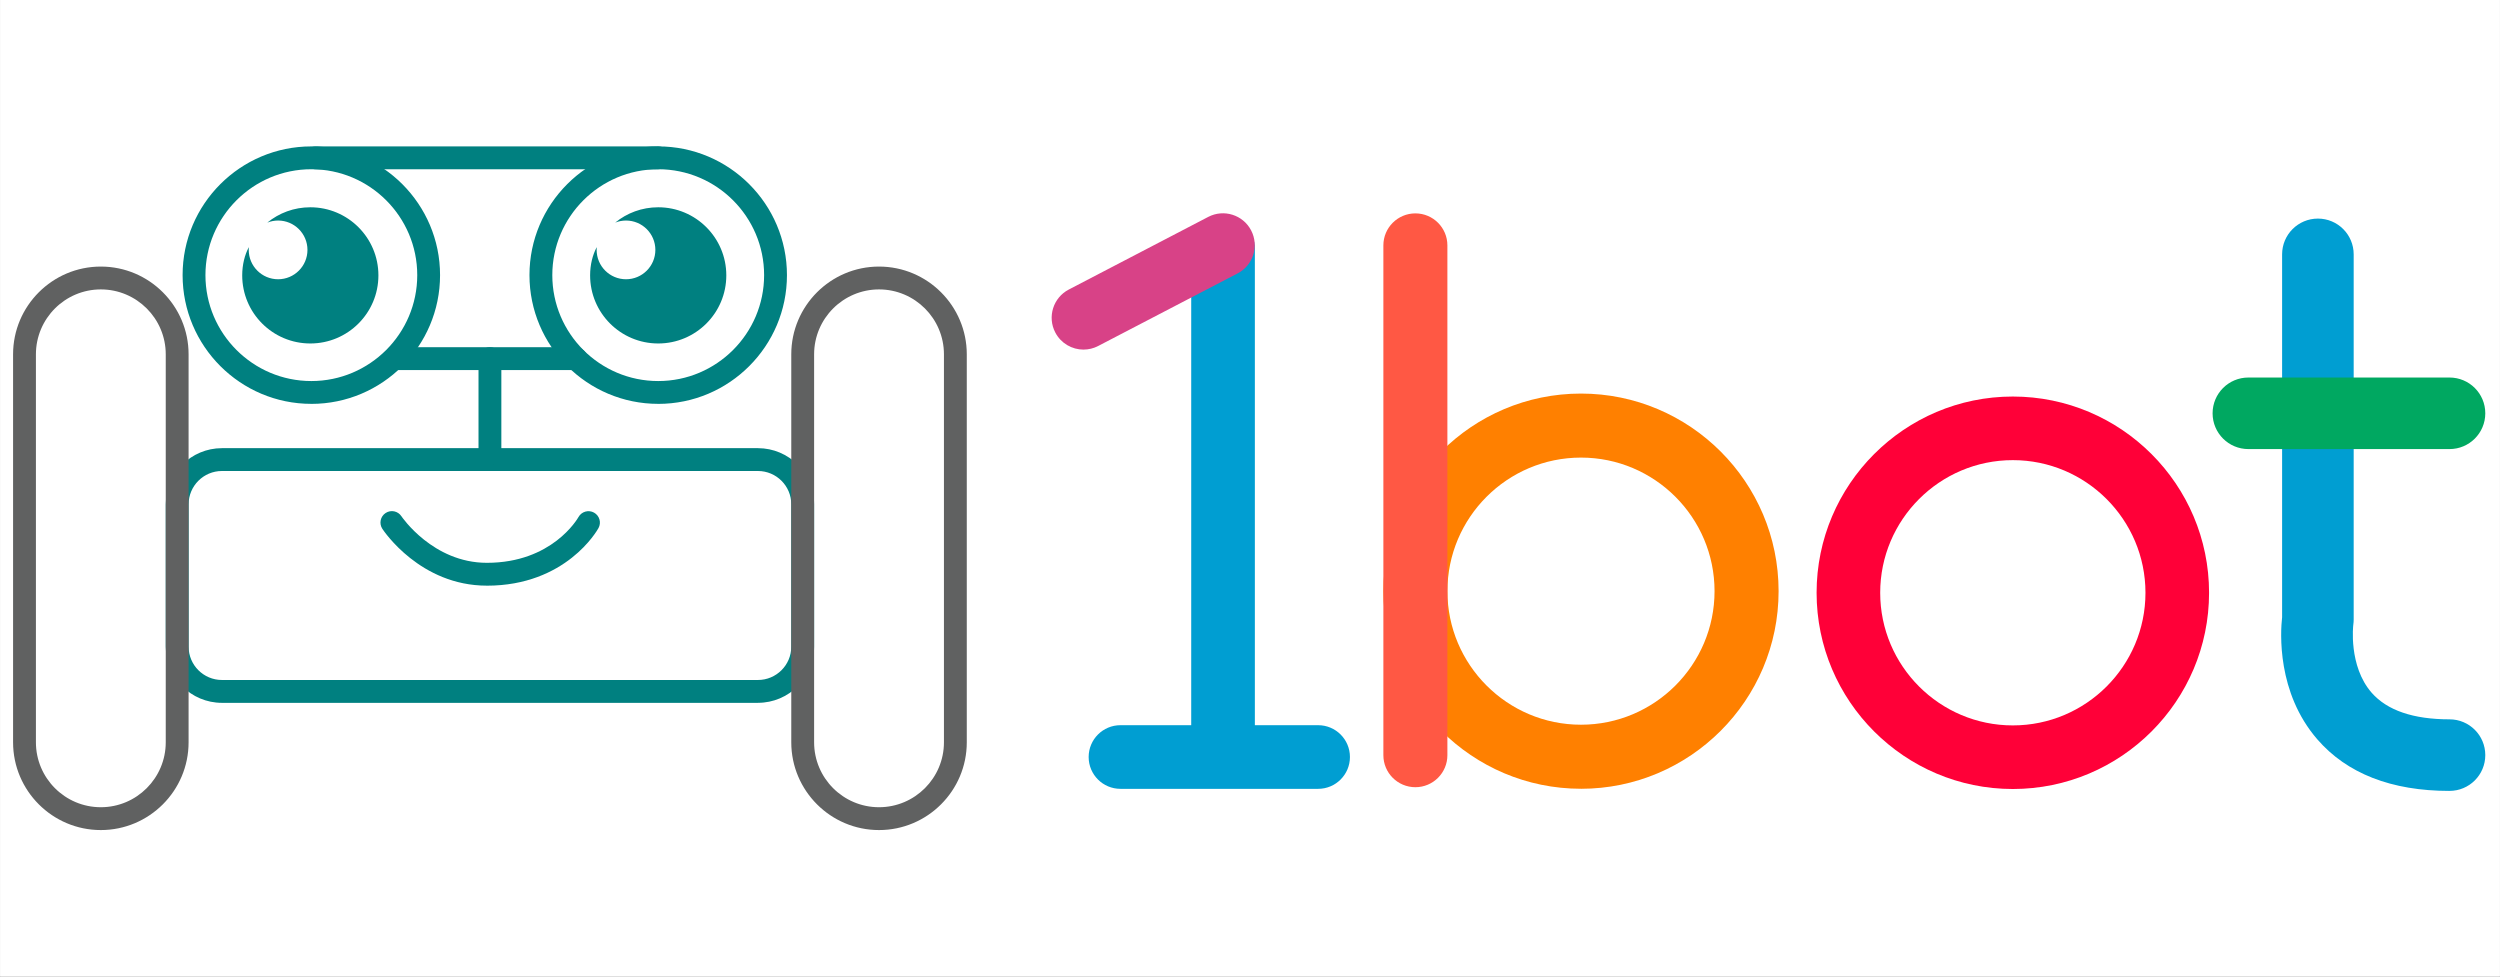<svg xmlns="http://www.w3.org/2000/svg" xmlns:xlink="http://www.w3.org/1999/xlink" width="8000" zoomAndPan="magnify" viewBox="0 0 6000 2343.75" height="3125" preserveAspectRatio="xMidYMid meet" version="1.0"><rect x="0" y="0" width="6000" height="2343.75" fill="#333333" stroke="none"/><defs><clipPath id="38275ddb80"><path d="M 0.32 0 L 5999.68 0 L 5999.68 2343.5 L 0.32 2343.5 Z M 0.32 0 " clip-rule="nonzero"/></clipPath><clipPath id="e90366828f"><path d="M 397 1075 L 1954 1075 L 1954 1687 L 397 1687 Z M 397 1075 " clip-rule="nonzero"/></clipPath><clipPath id="6ffbe8d1f0"><path d="M 532.645 1130.398 C 488.523 1130.398 452.664 1166.32 452.664 1210.379 L 452.664 1551.984 C 452.664 1596.105 488.523 1631.961 532.645 1631.961 L 1819.086 1631.961 C 1863.207 1631.961 1899.062 1596.105 1899.062 1551.984 L 1899.062 1210.379 C 1899.062 1166.258 1863.145 1130.398 1819.086 1130.398 Z M 1819.086 1686.836 L 532.645 1686.836 C 458.32 1686.836 397.855 1626.371 397.855 1552.047 L 397.855 1210.379 C 397.855 1136.055 458.32 1075.59 532.645 1075.59 L 1819.086 1075.59 C 1893.41 1075.59 1953.875 1136.055 1953.875 1210.379 L 1953.875 1551.984 C 1953.875 1626.309 1893.41 1686.773 1819.086 1686.773 " clip-rule="nonzero"/></clipPath><clipPath id="70c650eeb3"><path d="M 1270 351.254 L 1889 351.254 L 1889 970 L 1270 970 Z M 1270 351.254 " clip-rule="nonzero"/></clipPath><clipPath id="9884c24aa3"><path d="M 1579.707 406.176 C 1439.57 406.176 1325.539 520.207 1325.539 660.344 C 1325.539 800.477 1439.57 914.512 1579.707 914.512 C 1719.84 914.512 1833.875 800.477 1833.875 660.344 C 1833.875 520.207 1719.84 406.176 1579.707 406.176 M 1579.707 969.262 C 1409.371 969.262 1270.727 830.68 1270.727 660.281 C 1270.727 489.883 1409.371 351.363 1579.707 351.363 C 1750.043 351.363 1888.684 489.945 1888.684 660.344 C 1888.684 830.742 1750.105 969.324 1579.707 969.324 " clip-rule="nonzero"/></clipPath><clipPath id="69bb19dd08"><path d="M 438 351.254 L 1057 351.254 L 1057 970 L 438 970 Z M 438 351.254 " clip-rule="nonzero"/></clipPath><clipPath id="2c17c75680"><path d="M 747.227 406.176 C 607.094 406.176 493.059 520.207 493.059 660.344 C 493.059 800.477 607.094 914.512 747.227 914.512 C 887.363 914.512 1001.395 800.477 1001.395 660.344 C 1001.395 520.207 887.363 406.176 747.227 406.176 M 747.227 969.262 C 576.891 969.262 438.246 830.68 438.246 660.281 C 438.246 489.883 576.828 351.363 747.227 351.363 C 917.625 351.363 1056.145 489.945 1056.145 660.344 C 1056.145 830.742 917.562 969.324 747.164 969.324 " clip-rule="nonzero"/></clipPath><clipPath id="3d7b5a7f8d"><path d="M 729 351.254 L 1608 351.254 L 1608 406.984 L 729 406.984 Z M 729 351.254 " clip-rule="nonzero"/></clipPath><clipPath id="c8590b7646"><path d="M 1579.707 406.176 L 757.172 406.176 C 742.008 406.176 729.766 393.934 729.766 378.77 C 729.766 363.605 742.008 351.363 757.172 351.363 L 1579.707 351.363 C 1594.809 351.363 1607.113 363.668 1607.113 378.77 C 1607.113 393.871 1594.871 406.176 1579.707 406.176 " clip-rule="nonzero"/></clipPath><clipPath id="bbf7ca9994"><path d="M 927 833 L 1410 833 L 1410 889 L 927 889 Z M 927 833 " clip-rule="nonzero"/></clipPath><clipPath id="b97f742100"><path d="M 1381.965 888.102 L 954.91 888.102 C 939.812 888.102 927.508 875.859 927.508 860.695 C 927.508 845.531 939.75 833.289 954.91 833.289 L 1381.965 833.289 C 1397.066 833.289 1409.371 845.594 1409.371 860.695 C 1409.371 875.797 1397.129 888.102 1381.965 888.102 " clip-rule="nonzero"/></clipPath><clipPath id="40ac4cc624"><path d="M 1148 833 L 1204 833 L 1204 1115 L 1148 1115 Z M 1148 833 " clip-rule="nonzero"/></clipPath><clipPath id="b5e08492ef"><path d="M 1175.832 1114.926 C 1160.73 1114.926 1148.43 1102.684 1148.43 1087.52 L 1148.43 860.695 C 1148.43 845.594 1160.672 833.289 1175.832 833.289 C 1190.996 833.289 1203.238 845.531 1203.238 860.695 L 1203.238 1087.457 C 1203.238 1102.559 1190.996 1114.863 1175.832 1114.863 " clip-rule="nonzero"/></clipPath><clipPath id="d6020566ba"><path d="M 913 1226 L 1440 1226 L 1440 1406 L 913 1406 Z M 913 1226 " clip-rule="nonzero"/></clipPath><clipPath id="ca9b81b8a1"><path d="M 1168.438 1405.574 C 1008.852 1405.574 921.293 1274.699 917.625 1269.168 C 909.297 1256.488 912.84 1239.523 925.52 1231.195 C 938.195 1222.871 955.098 1226.41 963.426 1239.027 C 964.172 1240.145 1038.992 1350.762 1168.438 1350.762 C 1324.793 1350.762 1385.879 1245.305 1388.426 1240.828 C 1395.824 1227.715 1412.477 1222.93 1425.652 1230.266 C 1438.824 1237.598 1443.672 1254.129 1436.402 1267.363 C 1433.297 1273.02 1358.289 1405.633 1168.438 1405.633 " clip-rule="nonzero"/></clipPath><clipPath id="93ae20cf47"><path d="M 581 497 L 909 497 L 909 825 L 581 825 Z M 581 497 " clip-rule="nonzero"/></clipPath><clipPath id="55be9ba9a7"><path d="M 744.742 497.465 C 705.527 497.465 669.609 511.262 641.457 534.316 C 649.477 531.145 658.238 529.281 667.434 529.281 C 706.336 529.281 737.906 560.852 737.906 599.754 C 737.906 638.656 706.336 670.223 667.434 670.223 C 628.531 670.223 596.965 638.656 596.965 599.754 L 597.273 593.105 C 587.332 611.375 581.305 635.422 581.305 660.902 C 581.305 751.199 654.508 824.34 744.742 824.34 C 834.973 824.34 908.18 751.199 908.18 660.902 C 908.18 570.609 834.973 497.465 744.742 497.465 " clip-rule="nonzero"/></clipPath><clipPath id="fff56eb020"><path d="M 31.281 639 L 453 639 L 453 1992.246 L 31.281 1992.246 Z M 31.281 639 " clip-rule="nonzero"/></clipPath><clipPath id="49dc69a166"><path d="M 241.996 694.586 C 156.113 694.586 86.203 764.496 86.203 850.379 L 86.203 1781.543 C 86.203 1867.488 156.113 1937.336 241.996 1937.336 C 327.879 1937.336 397.793 1867.426 397.793 1781.543 L 397.793 850.379 C 397.793 764.434 327.879 694.586 241.996 694.586 M 241.996 1992.148 C 125.852 1992.148 31.391 1897.691 31.391 1781.543 L 31.391 850.379 C 31.391 734.23 125.852 639.773 241.996 639.773 C 358.145 639.773 452.602 734.23 452.602 850.379 L 452.602 1781.543 C 452.602 1897.691 358.145 1992.148 241.996 1992.148 " clip-rule="nonzero"/></clipPath><clipPath id="f3c23e07ea"><path d="M 1899 639 L 2321 639 L 2321 1992.246 L 1899 1992.246 Z M 1899 639 " clip-rule="nonzero"/></clipPath><clipPath id="25a3e4d0bd"><path d="M 2109.668 694.586 C 2023.785 694.586 1953.875 764.496 1953.875 850.379 L 1953.875 1781.543 C 1953.875 1867.488 2023.785 1937.336 2109.668 1937.336 C 2195.551 1937.336 2265.465 1867.426 2265.465 1781.543 L 2265.465 850.379 C 2265.465 764.434 2195.551 694.586 2109.668 694.586 M 2109.668 1992.148 C 1993.523 1992.148 1899.062 1897.691 1899.062 1781.543 L 1899.062 850.379 C 1899.062 734.23 1993.523 639.773 2109.668 639.773 C 2225.816 639.773 2320.273 734.23 2320.273 850.379 L 2320.273 1781.543 C 2320.273 1897.691 2225.816 1992.148 2109.668 1992.148 " clip-rule="nonzero"/></clipPath><clipPath id="078e0da3c3"><path d="M 1416 497 L 1744 497 L 1744 825 L 1416 825 Z M 1416 497 " clip-rule="nonzero"/></clipPath><clipPath id="b84025a66c"><path d="M 1579.707 497.465 C 1540.492 497.465 1504.574 511.262 1476.422 534.316 C 1484.441 531.145 1493.203 529.281 1502.398 529.281 C 1541.301 529.281 1572.871 560.852 1572.871 599.754 C 1572.871 638.656 1541.301 670.223 1502.398 670.223 C 1463.496 670.223 1431.93 638.656 1431.93 599.754 L 1432.238 593.105 C 1422.297 611.375 1416.27 635.422 1416.27 660.902 C 1416.27 751.199 1489.473 824.34 1579.707 824.34 C 1669.938 824.34 1743.145 751.199 1743.145 660.902 C 1743.145 570.609 1669.938 497.465 1579.707 497.465 " clip-rule="nonzero"/></clipPath><clipPath id="8ffd6174f1"><path d="M 2612 1740 L 3240 1740 L 3240 1894 L 2612 1894 Z M 2612 1740 " clip-rule="nonzero"/></clipPath><clipPath id="e790096aa1"><path d="M 3163.48 1893.211 L 2689.137 1893.211 C 2646.941 1893.211 2612.762 1859.031 2612.762 1816.836 C 2612.762 1774.641 2646.941 1740.461 2689.137 1740.461 L 3163.48 1740.461 C 3205.676 1740.461 3239.855 1774.641 3239.855 1816.836 C 3239.855 1859.031 3205.613 1893.211 3163.48 1893.211 " clip-rule="nonzero"/></clipPath><clipPath id="0f5a09ebc4"><path d="M 2858 520.379 L 3012 520.379 L 3012 1890 L 2858 1890 Z M 2858 520.379 " clip-rule="nonzero"/></clipPath><clipPath id="ddeb6caf1a"><path d="M 2935.289 1889.543 C 2893.094 1889.543 2858.914 1855.367 2858.914 1813.172 L 2858.914 596.828 C 2858.914 554.633 2893.152 520.453 2935.289 520.453 C 2977.422 520.453 3011.664 554.633 3011.664 596.828 L 3011.664 1813.109 C 3011.664 1855.305 2977.484 1889.484 2935.289 1889.484 " clip-rule="nonzero"/></clipPath><clipPath id="abe214c8b6"><path d="M 2523.281 511.262 L 3012 511.262 L 3012 839.516 L 2523.281 839.516 Z M 2523.281 511.262 " clip-rule="nonzero"/></clipPath><clipPath id="7ae0a85962"><path d="M 2600.457 839.066 C 2572.863 839.066 2546.266 824.09 2532.656 797.926 C 2513.145 760.516 2527.688 714.344 2565.098 694.891 L 2899.742 520.578 C 2937.152 501.066 2983.324 515.605 3002.777 553.078 C 3022.227 590.551 3007.746 636.664 2970.336 656.113 L 2635.629 830.363 C 2624.383 836.27 2612.266 839.004 2600.395 839.004 " clip-rule="nonzero"/></clipPath><clipPath id="d587a6675c"><path d="M 3320 944 L 4269 944 L 4269 1894 L 3320 1894 Z M 3320 944 " clip-rule="nonzero"/></clipPath><clipPath id="c019b72832"><path d="M 3794.359 1098.219 C 3617.578 1098.219 3473.805 1241.992 3473.805 1418.77 C 3473.805 1595.547 3617.578 1739.32 3794.359 1739.32 C 3971.137 1739.32 4114.91 1595.547 4114.91 1418.77 C 4114.91 1241.992 3971.137 1098.219 3794.359 1098.219 M 3794.359 1893.035 C 3532.816 1893.035 3320.094 1680.312 3320.094 1418.77 C 3320.094 1157.227 3532.816 944.566 3794.359 944.566 C 4055.902 944.566 4268.621 1157.289 4268.621 1418.832 C 4268.621 1680.375 4055.902 1893.098 3794.359 1893.098 " clip-rule="nonzero"/></clipPath><clipPath id="f1915cc6cb"><path d="M 3320 512 L 3474 512 L 3474 1890 L 3320 1890 Z M 3320 512 " clip-rule="nonzero"/></clipPath><clipPath id="7e4715e0c7"><path d="M 3396.918 1889.285 C 3354.473 1889.285 3320.094 1854.902 3320.094 1812.457 L 3320.094 588.949 C 3320.094 546.504 3354.535 512.121 3396.918 512.121 C 3439.301 512.121 3473.742 546.504 3473.742 588.949 L 3473.742 1812.457 C 3473.742 1854.902 3439.301 1889.285 3396.918 1889.285 " clip-rule="nonzero"/></clipPath><clipPath id="a5a9d4e60a"><path d="M 4359.824 951.684 L 5302 951.684 L 5302 1894 L 4359.824 1894 Z M 4359.824 951.684 " clip-rule="nonzero"/></clipPath><clipPath id="ec773fc530"><path d="M 4830.793 1104.328 C 4655.242 1104.328 4512.469 1247.102 4512.469 1422.652 C 4512.469 1598.203 4655.242 1740.977 4830.793 1740.977 C 5006.344 1740.977 5149.117 1598.203 5149.117 1422.652 C 5149.117 1247.102 5006.344 1104.328 4830.793 1104.328 M 4830.793 1893.621 C 4571.066 1893.559 4359.824 1682.316 4359.824 1422.652 C 4359.824 1162.988 4571.066 951.684 4830.793 951.684 C 5090.52 951.684 5301.762 1162.926 5301.762 1422.652 C 5301.762 1682.379 5090.52 1893.621 4830.793 1893.621 " clip-rule="nonzero"/></clipPath><clipPath id="eaa796615c"><path d="M 5474 524 L 5965 524 L 5965 1898.855 L 5474 1898.855 Z M 5474 524 " clip-rule="nonzero"/></clipPath><clipPath id="ee369cdad5"><path d="M 5878.836 1898.199 C 5739.387 1898.199 5632.566 1856.492 5561.375 1774.191 C 5464.266 1661.852 5472.93 1518.004 5477.051 1481.465 L 5477.051 610.473 C 5477.051 563.035 5515.543 524.609 5562.98 524.609 C 5610.418 524.609 5648.844 563.035 5648.844 610.473 L 5648.844 1486.773 C 5648.844 1490.895 5648.566 1495.086 5647.938 1499.141 C 5647.867 1499.559 5635.711 1598.344 5692.02 1662.621 C 5729.188 1704.957 5791.996 1726.406 5878.836 1726.406 C 5926.273 1726.406 5964.699 1764.832 5964.699 1812.27 C 5964.699 1859.707 5926.273 1898.133 5878.836 1898.133 " clip-rule="nonzero"/></clipPath><clipPath id="f4ed44d4bb"><path d="M 5310 906 L 5965 906 L 5965 1078 L 5310 1078 Z M 5310 906 " clip-rule="nonzero"/></clipPath><clipPath id="6d9cbdf535"><path d="M 5878.836 1077.789 L 5396.078 1077.789 C 5348.641 1077.789 5310.215 1039.367 5310.215 991.93 C 5310.215 944.492 5348.641 906.066 5396.078 906.066 L 5878.836 906.066 C 5926.273 906.066 5964.699 944.492 5964.699 991.93 C 5964.699 1039.367 5926.273 1077.789 5878.836 1077.789 " clip-rule="nonzero"/></clipPath></defs><g clip-path="url(#38275ddb80)"><path fill="#ffffff" d="M 0.32 0 L 5999.68 0 L 5999.68 2343.5 L 0.32 2343.5 Z M 0.32 0 " fill-opacity="1" fill-rule="nonzero"/><path fill="#ffffff" d="M 0.32 0 L 5999.68 0 L 5999.68 2343.5 L 0.32 2343.5 Z M 0.32 0 " fill-opacity="1" fill-rule="nonzero"/></g><g clip-path="url(#e90366828f)"><g clip-path="url(#6ffbe8d1f0)"><path fill="#008080" d="M 0.32 320.293 L 2353.441 320.293 L 2353.441 2023.207 L 0.32 2023.207 Z M 0.32 320.293 " fill-opacity="1" fill-rule="nonzero"/></g></g><g clip-path="url(#70c650eeb3)"><g clip-path="url(#9884c24aa3)"><path fill="#008080" d="M 0.32 320.293 L 2353.441 320.293 L 2353.441 2023.207 L 0.32 2023.207 Z M 0.32 320.293 " fill-opacity="1" fill-rule="nonzero"/></g></g><g clip-path="url(#69bb19dd08)"><g clip-path="url(#2c17c75680)"><path fill="#008080" d="M 0.32 320.293 L 2353.441 320.293 L 2353.441 2023.207 L 0.32 2023.207 Z M 0.32 320.293 " fill-opacity="1" fill-rule="nonzero"/></g></g><g clip-path="url(#3d7b5a7f8d)"><g clip-path="url(#c8590b7646)"><path fill="#008080" d="M 0.32 320.293 L 2353.441 320.293 L 2353.441 2023.207 L 0.32 2023.207 Z M 0.32 320.293 " fill-opacity="1" fill-rule="nonzero"/></g></g><g clip-path="url(#bbf7ca9994)"><g clip-path="url(#b97f742100)"><path fill="#008080" d="M 0.32 320.293 L 2353.441 320.293 L 2353.441 2023.207 L 0.32 2023.207 Z M 0.32 320.293 " fill-opacity="1" fill-rule="nonzero"/></g></g><g clip-path="url(#40ac4cc624)"><g clip-path="url(#b5e08492ef)"><path fill="#008080" d="M 0.32 320.293 L 2353.441 320.293 L 2353.441 2023.207 L 0.32 2023.207 Z M 0.32 320.293 " fill-opacity="1" fill-rule="nonzero"/></g></g><g clip-path="url(#d6020566ba)"><g clip-path="url(#ca9b81b8a1)"><path fill="#008080" d="M 0.32 320.293 L 2353.441 320.293 L 2353.441 2023.207 L 0.32 2023.207 Z M 0.32 320.293 " fill-opacity="1" fill-rule="nonzero"/></g></g><g clip-path="url(#93ae20cf47)"><g clip-path="url(#55be9ba9a7)"><path fill="#008080" d="M 0.32 320.293 L 2353.441 320.293 L 2353.441 2023.207 L 0.32 2023.207 Z M 0.32 320.293 " fill-opacity="1" fill-rule="nonzero"/></g></g><g clip-path="url(#fff56eb020)"><g clip-path="url(#49dc69a166)"><path fill="#606161" d="M 0.32 320.293 L 2353.441 320.293 L 2353.441 2023.207 L 0.32 2023.207 Z M 0.32 320.293 " fill-opacity="1" fill-rule="nonzero"/></g></g><g clip-path="url(#f3c23e07ea)"><g clip-path="url(#25a3e4d0bd)"><path fill="#606161" d="M 0.32 320.293 L 2353.441 320.293 L 2353.441 2023.207 L 0.32 2023.207 Z M 0.32 320.293 " fill-opacity="1" fill-rule="nonzero"/></g></g><g clip-path="url(#078e0da3c3)"><g clip-path="url(#b84025a66c)"><path fill="#008080" d="M 0.32 320.293 L 2353.441 320.293 L 2353.441 2023.207 L 0.32 2023.207 Z M 0.32 320.293 " fill-opacity="1" fill-rule="nonzero"/></g></g><g clip-path="url(#8ffd6174f1)"><g clip-path="url(#e790096aa1)"><path fill="#009ed2" d="M 2492.887 480.867 L 3270.969 480.867 L 3270.969 1924.578 L 2492.887 1924.578 Z M 2492.887 480.867 " fill-opacity="1" fill-rule="nonzero"/></g></g><g clip-path="url(#0f5a09ebc4)"><g clip-path="url(#ddeb6caf1a)"><path fill="#009ed2" d="M 2492.887 480.867 L 3270.969 480.867 L 3270.969 1924.578 L 2492.887 1924.578 Z M 2492.887 480.867 " fill-opacity="1" fill-rule="nonzero"/></g></g><g clip-path="url(#abe214c8b6)"><g clip-path="url(#7ae0a85962)"><path fill="#d84287" d="M 2492.887 480.867 L 3270.969 480.867 L 3270.969 1924.578 L 2492.887 1924.578 Z M 2492.887 480.867 " fill-opacity="1" fill-rule="nonzero"/></g></g><g clip-path="url(#d587a6675c)"><g clip-path="url(#c019b72832)"><path fill="#ff8000" d="M 3288.84 480.867 L 4299.84 480.867 L 4299.84 1922.336 L 3288.84 1922.336 Z M 3288.84 480.867 " fill-opacity="1" fill-rule="nonzero"/></g></g><g clip-path="url(#f1915cc6cb)"><g clip-path="url(#7e4715e0c7)"><path fill="#ff5844" d="M 3288.84 480.867 L 4299.84 480.867 L 4299.84 1922.336 L 3288.84 1922.336 Z M 3288.84 480.867 " fill-opacity="1" fill-rule="nonzero"/></g></g><g clip-path="url(#a5a9d4e60a)"><g clip-path="url(#ec773fc530)"><path fill="#ff0038" d="M 4359.824 951.684 L 5301.715 951.684 L 5301.715 1893.574 L 4359.824 1893.574 Z M 4359.824 951.684 " fill-opacity="1" fill-rule="nonzero"/></g></g><g clip-path="url(#eaa796615c)"><g clip-path="url(#ee369cdad5)"><path fill="#009ed2" d="M 5275.281 489.676 L 5999.68 489.676 L 5999.68 1932.812 L 5275.281 1932.812 Z M 5275.281 489.676 " fill-opacity="1" fill-rule="nonzero"/></g></g><g clip-path="url(#f4ed44d4bb)"><g clip-path="url(#6d9cbdf535)"><path fill="#00a861" d="M 5275.281 489.676 L 5999.68 489.676 L 5999.68 1932.812 L 5275.281 1932.812 Z M 5275.281 489.676 " fill-opacity="1" fill-rule="nonzero"/></g></g></svg>